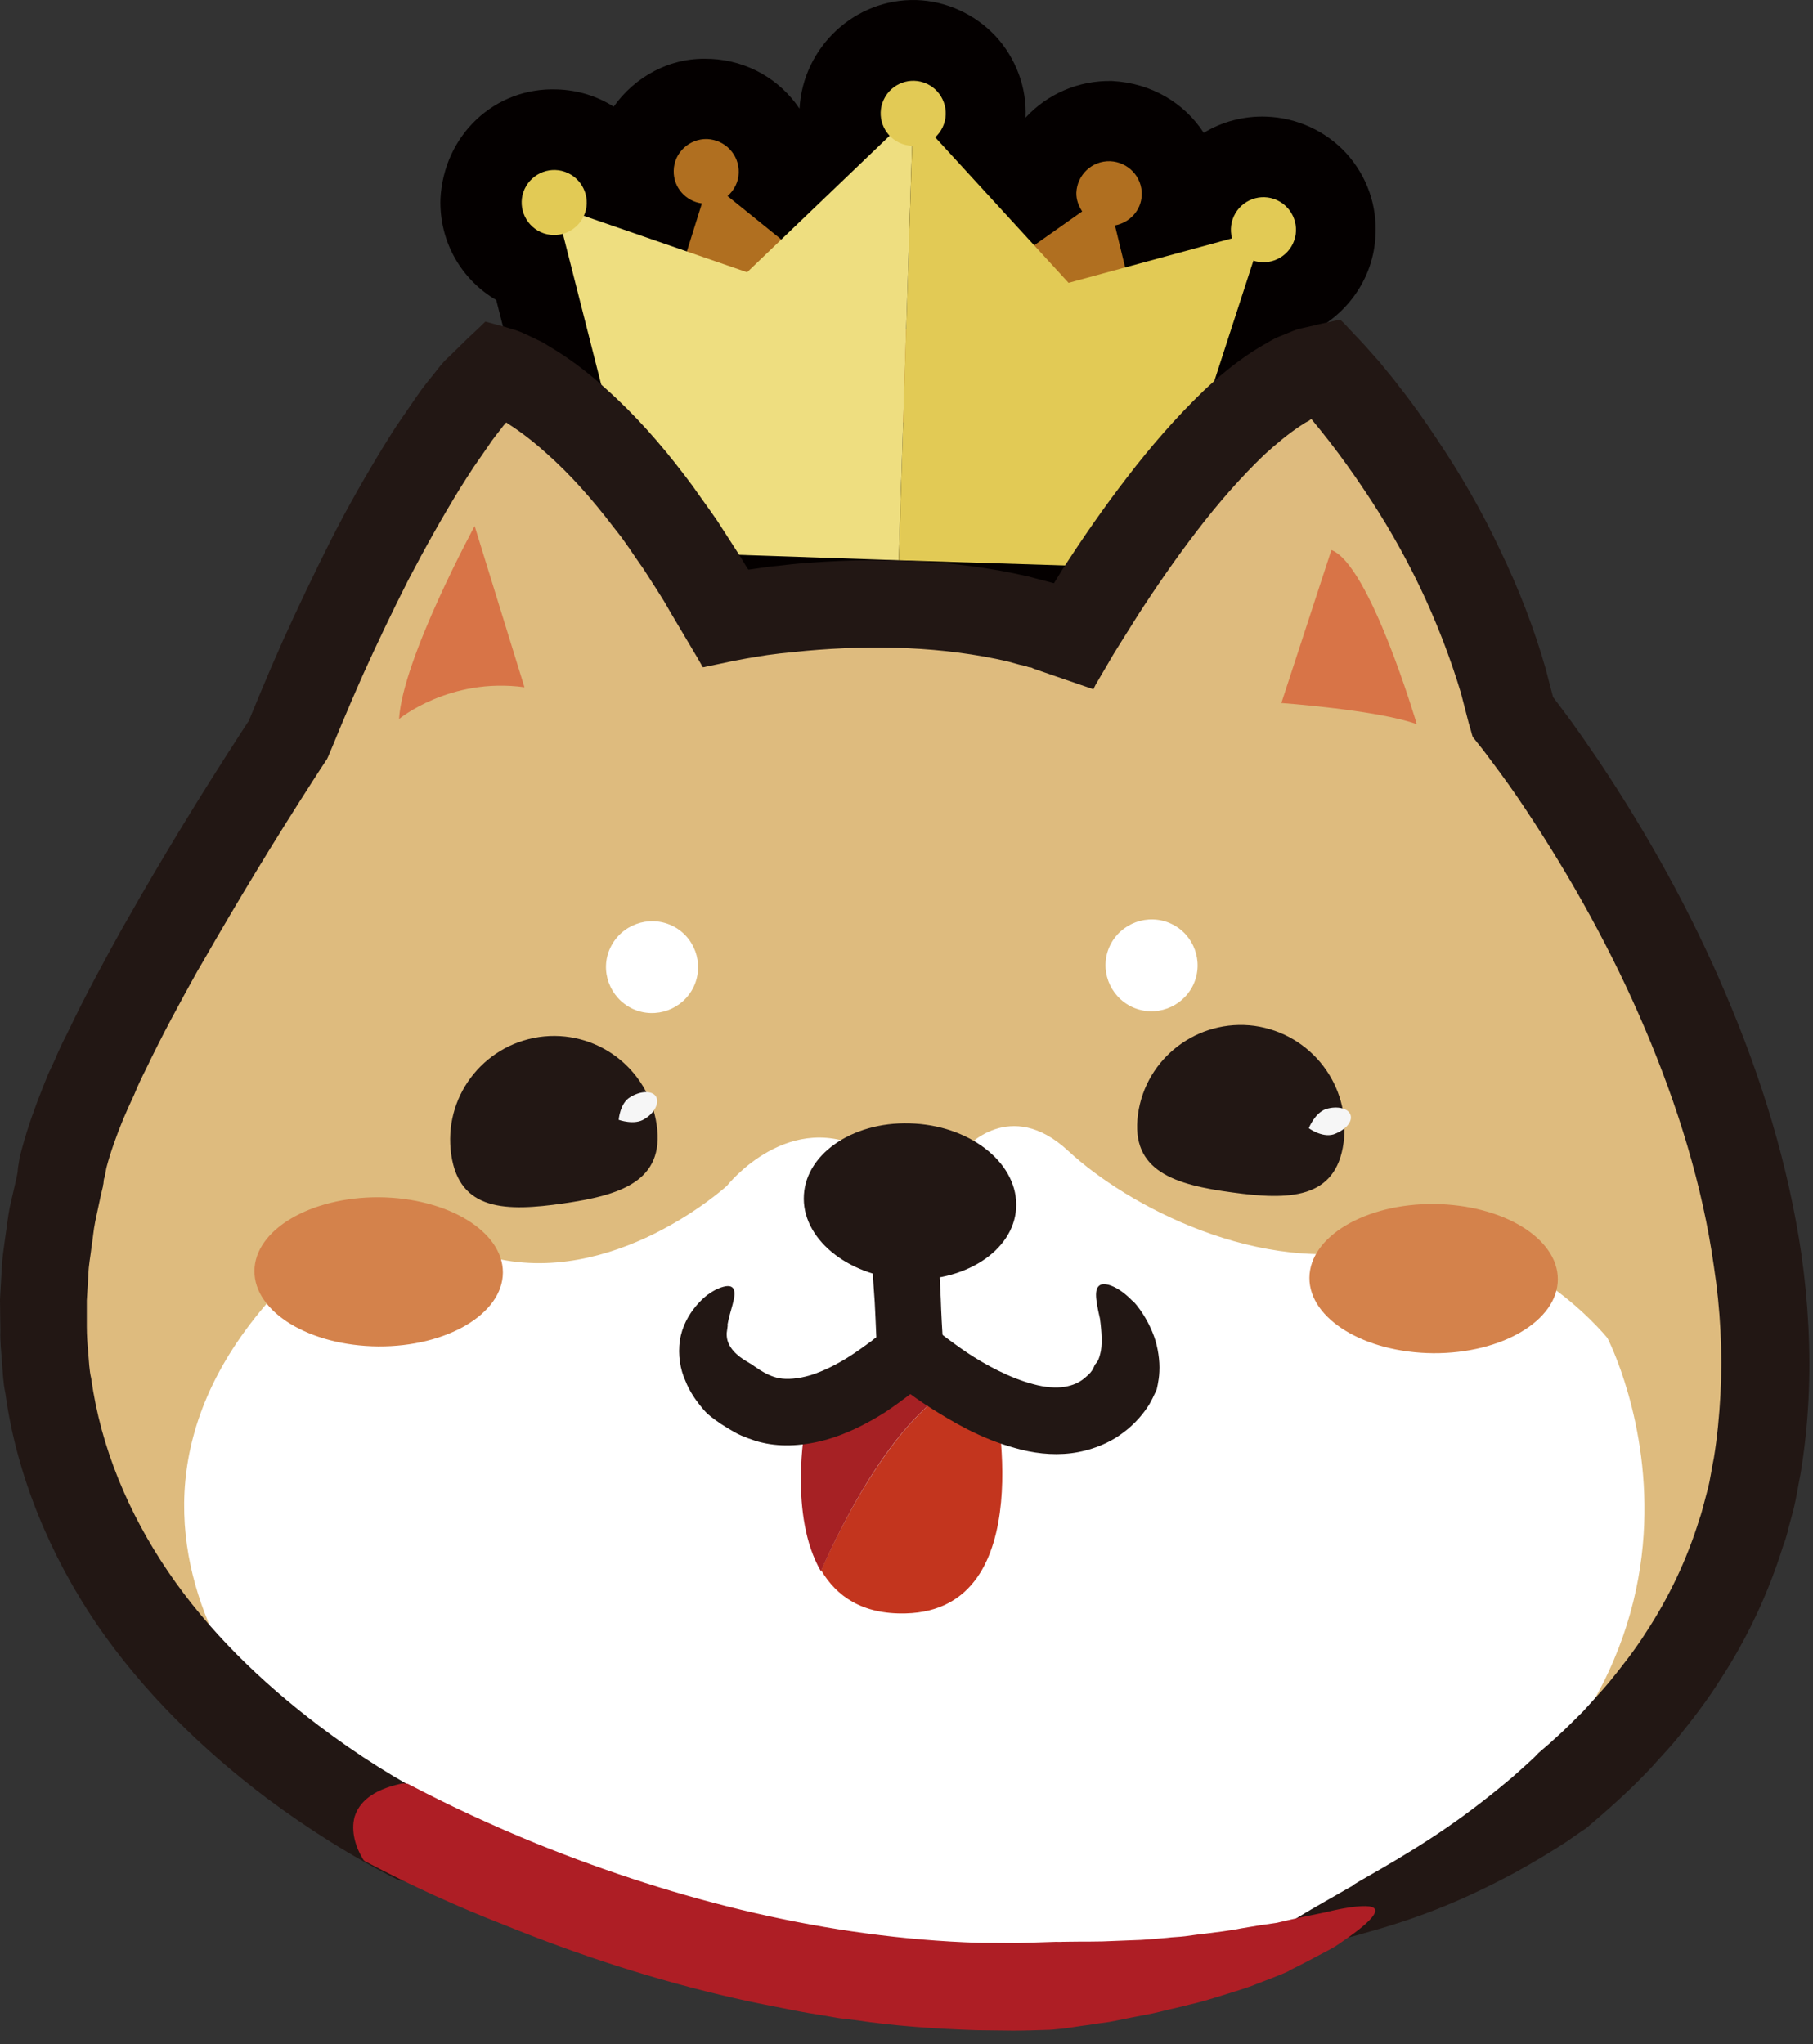 <svg width="47" height="53" viewBox="0 0 47 53" fill="none" xmlns="http://www.w3.org/2000/svg">
<rect x="0" y="0" width="47" height="53" fill="#333333" stroke="none"/>
<path d="M31.398 16.89L15.038 16.341L12.865 7.779C11.968 7.256 11.387 6.276 11.418 5.161C11.501 3.501 12.829 2.257 14.441 2.319C14.981 2.335 15.484 2.495 15.909 2.765C16.453 1.997 17.361 1.484 18.362 1.526H18.424C19.394 1.572 20.229 2.075 20.726 2.817C20.82 1.199 22.178 -0.04 23.75 0.001C24.527 0.022 25.279 0.369 25.813 0.94C26.337 1.51 26.622 2.272 26.586 3.045V3.05C27.146 2.443 27.955 2.08 28.831 2.101C29.853 2.153 30.709 2.677 31.206 3.444C31.673 3.159 32.238 3.003 32.824 3.024C33.618 3.05 34.375 3.398 34.904 3.978C35.438 4.569 35.707 5.332 35.656 6.13C35.604 7.178 34.971 8.091 34.079 8.562L31.398 16.89ZM18.315 12.275L28.401 12.612L29.578 8.977L27.634 9.511L27.395 8.511L26.524 9.128L23.563 5.907L20.358 8.977L19.456 8.246L19.165 9.185L17.376 8.568L18.315 12.275Z" fill="#040000"/>
<path d="M29.485 8.236L28.904 5.845C29.288 5.772 29.584 5.456 29.599 5.057C29.615 4.585 29.246 4.201 28.78 4.18C28.308 4.165 27.924 4.533 27.903 4.995C27.898 5.176 27.96 5.337 28.054 5.482L26.011 6.924L23.413 8.588L20.939 6.763L18.86 5.083C19.031 4.938 19.145 4.715 19.15 4.481C19.166 4.009 18.797 3.626 18.331 3.605C17.869 3.594 17.475 3.957 17.465 4.424C17.454 4.86 17.776 5.218 18.196 5.275L17.397 7.826L16.132 11.305L17.719 12.628L20.529 11.777L23.34 10.927L23.35 10.906V10.927L26.104 11.954L28.858 12.98L30.522 11.757L29.485 8.236Z" fill="#B06F20"/>
<path d="M23.672 2.936L23.298 14.526L16.687 14.303L14.41 5.347L19.368 7.059L23.672 2.936Z" fill="#EEDE80"/>
<path d="M23.672 2.936L23.299 14.526L29.905 14.733L32.752 5.959L27.701 7.333L23.672 2.936Z" fill="#E2CA55"/>
<path d="M14.011 6.016C14.437 6.213 14.934 6.026 15.132 5.606C15.329 5.186 15.142 4.683 14.722 4.486C14.297 4.289 13.799 4.476 13.602 4.896C13.405 5.316 13.591 5.819 14.011 6.016Z" fill="#E2CA55"/>
<path d="M23.319 3.703C23.744 3.9 24.242 3.714 24.439 3.294C24.636 2.874 24.45 2.371 24.03 2.174C23.604 1.977 23.107 2.163 22.91 2.583C22.712 3.003 22.894 3.506 23.319 3.703Z" fill="#E2CA55"/>
<path d="M32.399 6.721C32.824 6.918 33.322 6.732 33.519 6.312C33.716 5.892 33.529 5.389 33.109 5.192C32.684 4.995 32.186 5.181 31.989 5.601C31.792 6.026 31.974 6.524 32.399 6.721Z" fill="#E2CA55"/>
<path d="M42.692 42.346C38.673 51.006 26.508 53.444 15.592 49.617C1.856 44.799 -0.156 33.785 3.863 25.12C7.882 16.455 19.632 13.39 30.138 18.259C40.644 23.129 46.706 33.681 42.692 42.346Z" fill="white"/>
<path d="M8.453 46.308C8.453 46.308 0.913 39.946 7.421 33.246C7.421 33.246 9.433 31.721 12.663 32.582C15.894 33.443 18.844 30.746 18.844 30.746C18.844 30.746 20.473 28.677 22.531 29.86C24.585 31.037 25.031 29.771 25.031 29.771C25.031 29.771 26.182 28.439 27.691 29.839C29.195 31.239 32.669 33.121 35.905 32.333C39.141 31.545 41.671 34.693 41.671 34.693C41.671 34.693 46.198 43.394 35.589 49.456C35.589 49.456 41.407 47.646 43.87 42.829C46.333 38.011 47.303 31.685 40.831 20.857L38.705 18.171L36.517 11.472L33.509 9.542L30.081 13.369L27.188 16.502C27.188 16.502 24.709 14.681 21.743 15.765C18.777 16.849 18.803 16.014 18.803 16.014C18.803 16.014 16.132 11.601 15.075 11.046C14.017 10.486 12.295 9.459 12.295 9.459L7.483 19.203C7.483 19.203 1.307 28.267 1.213 32.722C1.12 37.171 1.934 42.875 8.453 46.308Z" fill="#DEBB7E"/>
<path d="M11.367 46.697C11.413 46.718 11.434 46.728 11.46 46.811C11.605 47.06 11.745 47.444 11.672 47.817C11.621 48.201 11.325 48.585 10.537 48.751C10.511 48.761 10.381 48.771 10.324 48.745C9.121 48.139 7.996 47.428 6.917 46.624C5.248 45.364 3.713 43.871 2.504 42.108C1.307 40.34 0.435 38.281 0.14 36.129C0.083 35.864 0.072 35.59 0.052 35.315C0.031 35.045 -0 34.77 0.01 34.501C0.01 34.231 -0 33.961 -0 33.692L0.046 32.888C0.057 32.623 0.098 32.359 0.135 32.089C0.176 31.825 0.202 31.555 0.254 31.296L0.43 30.529L0.461 30.363L0.451 30.383V30.404C0.446 30.414 0.451 30.404 0.456 30.394L0.466 30.274C0.482 30.191 0.498 30.082 0.508 30.01L0.57 29.777C0.726 29.201 0.907 28.708 1.104 28.21L1.249 27.848L1.415 27.495C1.514 27.256 1.623 27.023 1.742 26.795C2.183 25.867 2.67 24.97 3.158 24.088L3.215 23.989L3.272 23.891C4.21 22.232 5.201 20.614 6.233 19.022L6.425 18.726L6.451 18.695L6.456 18.669C6.461 18.659 6.456 18.669 6.456 18.669C6.451 18.679 6.456 18.669 6.456 18.669L6.482 18.612L6.757 17.948C6.938 17.513 7.13 17.067 7.322 16.636C7.716 15.765 8.126 14.904 8.561 14.038C8.997 13.172 9.479 12.332 9.987 11.503C10.117 11.29 10.246 11.088 10.386 10.886L10.806 10.274C10.947 10.066 11.107 9.869 11.268 9.672C11.32 9.605 11.486 9.377 11.652 9.237L12.124 8.775L12.367 8.547L12.487 8.433L12.549 8.371C12.564 8.365 12.57 8.345 12.585 8.339L12.627 8.35C12.834 8.412 13.041 8.453 13.249 8.526C13.461 8.578 13.664 8.682 13.876 8.785C13.98 8.832 14.084 8.879 14.188 8.951L14.436 9.102C14.903 9.397 15.318 9.724 15.697 10.071C16.474 10.761 17.133 11.518 17.734 12.306L17.957 12.602L18.17 12.903C18.315 13.105 18.46 13.307 18.595 13.504L18.989 14.116L19.186 14.422L19.373 14.733L19.404 14.77L19.949 14.692C20.198 14.671 20.441 14.635 20.685 14.614C22.645 14.448 24.657 14.484 26.654 14.946L27.323 15.122L27.546 14.759C28.069 13.95 28.619 13.152 29.221 12.374C29.817 11.596 30.465 10.844 31.201 10.134C31.58 9.776 31.979 9.439 32.451 9.128C32.575 9.05 32.69 8.977 32.824 8.905L32.918 8.848C32.964 8.822 33.006 8.801 33.053 8.775C33.156 8.723 33.26 8.692 33.374 8.64C33.483 8.599 33.587 8.547 33.701 8.521L34.028 8.448C34.245 8.391 34.473 8.35 34.686 8.298L34.738 8.288C34.754 8.282 34.764 8.308 34.769 8.313L34.842 8.381L34.971 8.521L35.236 8.801C35.412 8.982 35.578 9.185 35.76 9.382C35.931 9.6 36.117 9.807 36.278 10.03C36.62 10.46 36.937 10.911 37.242 11.373C37.854 12.28 38.409 13.24 38.876 14.235C39.358 15.231 39.763 16.268 40.069 17.336L40.261 18.073C40.255 18.057 40.261 18.073 40.261 18.073L40.499 18.389C40.831 18.825 41.132 19.271 41.438 19.717C42.724 21.64 43.849 23.668 44.751 25.804C45.659 27.936 46.359 30.186 46.701 32.53C46.877 33.77 46.945 35.035 46.883 36.295C46.851 36.928 46.784 37.56 46.68 38.198C46.618 38.509 46.571 38.825 46.494 39.142L46.369 39.603C46.333 39.754 46.291 39.919 46.229 40.07C45.845 41.309 45.296 42.481 44.59 43.56C44.248 44.104 43.854 44.612 43.455 45.105C43.253 45.349 43.03 45.577 42.817 45.821L42.687 45.956C42.195 46.474 41.661 46.941 41.121 47.402C41.121 47.402 40.929 47.527 40.608 47.755C40.281 47.968 39.82 48.253 39.275 48.553C38.731 48.844 38.103 49.155 37.455 49.419C36.812 49.684 36.138 49.907 35.526 50.078C34.499 50.384 33.81 50.483 33.4 50.483C32.99 50.488 32.866 50.394 32.938 50.254C33.084 49.995 34.017 49.497 35.096 48.875C34.966 48.906 36.304 48.222 37.543 47.361C38.16 46.936 38.757 46.459 39.187 46.096C39.4 45.909 39.571 45.753 39.695 45.639C39.82 45.525 39.882 45.453 39.882 45.453L40.183 45.193L40.478 44.924C40.675 44.742 40.852 44.556 41.044 44.369L41.153 44.249C41.339 44.042 41.521 43.845 41.702 43.632C42.044 43.212 42.382 42.782 42.677 42.315C43.273 41.403 43.735 40.428 44.056 39.385C44.103 39.261 44.134 39.126 44.17 38.996L44.274 38.602C44.342 38.338 44.373 38.068 44.43 37.804C44.518 37.27 44.57 36.715 44.601 36.16C44.658 35.056 44.601 33.941 44.43 32.831C44.134 30.731 43.491 28.667 42.646 26.676C41.801 24.684 40.738 22.766 39.535 20.961C39.255 20.536 38.959 20.126 38.663 19.732L38.446 19.442L38.202 19.136C38.176 19.115 38.171 19.079 38.16 19.048L38.135 18.954L38.077 18.757L37.875 17.974C37.595 17.041 37.237 16.118 36.812 15.226C36.387 14.339 35.889 13.473 35.329 12.649C35.054 12.239 34.764 11.835 34.458 11.44C34.307 11.248 34.152 11.052 33.996 10.865C33.996 10.865 33.991 10.875 33.981 10.87L33.944 10.901C33.872 10.937 33.789 10.989 33.711 11.041C33.4 11.248 33.084 11.508 32.773 11.793C32.161 12.379 31.575 13.053 31.03 13.764C30.486 14.474 29.967 15.221 29.475 15.988L29.293 16.279L29.127 16.543L28.946 16.833C28.816 17.036 28.707 17.243 28.583 17.445L28.401 17.756L28.365 17.829L28.349 17.865C28.344 17.876 28.344 17.876 28.334 17.87L28.313 17.86L28.147 17.803L26.809 17.342L26.773 17.326L26.752 17.316C26.752 17.316 26.726 17.3 26.7 17.305L26.659 17.295L26.581 17.269L26.425 17.233L26.125 17.15C24.465 16.766 22.666 16.714 20.887 16.875C20.664 16.896 20.447 16.922 20.224 16.942L19.897 16.984L19.7 17.015L19.358 17.072C19.124 17.113 18.886 17.16 18.657 17.212L18.305 17.285C18.279 17.295 18.243 17.3 18.217 17.3L18.175 17.222L18.087 17.067L17.392 15.895L17.221 15.599L17.04 15.309L16.677 14.744C16.547 14.557 16.417 14.375 16.298 14.194L16.106 13.924L15.899 13.66C15.365 12.96 14.784 12.296 14.146 11.736C13.835 11.456 13.508 11.202 13.176 10.989L13.124 10.953L13.047 11.041C12.917 11.217 12.777 11.378 12.658 11.565L12.284 12.104C12.165 12.286 12.041 12.477 11.921 12.669C11.45 13.437 11.009 14.225 10.584 15.039C10.169 15.858 9.775 16.683 9.396 17.523C9.209 17.948 9.028 18.363 8.852 18.788L8.592 19.416C8.577 19.442 8.525 19.587 8.478 19.68L8.317 19.924L8.126 20.22C7.12 21.78 6.155 23.372 5.237 24.975L5.185 25.063L5.133 25.151C4.656 26.007 4.195 26.857 3.78 27.728C3.671 27.941 3.567 28.164 3.479 28.382L3.329 28.708L3.189 29.03C3.013 29.46 2.857 29.896 2.758 30.28L2.733 30.414C2.722 30.466 2.727 30.477 2.717 30.518C2.717 30.539 2.712 30.435 2.722 30.461L2.717 30.492C2.712 30.503 2.722 30.508 2.707 30.534C2.696 30.554 2.696 30.585 2.691 30.596L2.681 30.694L2.67 30.736V30.757L2.66 30.798L2.613 30.995L2.468 31.674C2.421 31.903 2.406 32.131 2.37 32.354C2.344 32.582 2.297 32.805 2.292 33.033L2.25 33.718V34.397C2.25 34.62 2.266 34.848 2.287 35.071C2.307 35.294 2.313 35.527 2.364 35.74C2.613 37.529 3.329 39.235 4.361 40.754C5.393 42.274 6.751 43.596 8.255 44.737C9.277 45.51 10.303 46.158 11.367 46.697Z" fill="#221714"/>
<path d="M12.305 13.639C12.305 13.639 10.438 17.077 10.345 18.643C10.345 18.643 11.657 17.554 13.596 17.819L12.305 13.639Z" fill="#D87447"/>
<path d="M33.218 18.228C33.218 18.228 35.733 18.41 36.729 18.778C36.729 18.778 35.51 14.635 34.515 14.261L33.218 18.228Z" fill="#D87447"/>
<path d="M16.402 26.157C16.998 26.432 17.709 26.172 17.988 25.576C18.263 24.98 18.004 24.269 17.408 23.994C16.811 23.72 16.101 23.979 15.821 24.575C15.541 25.166 15.805 25.877 16.402 26.157Z" fill="white"/>
<path d="M29.35 26.11C29.946 26.385 30.657 26.126 30.937 25.529C31.212 24.933 30.952 24.223 30.356 23.948C29.76 23.673 29.049 23.932 28.769 24.529C28.494 25.125 28.754 25.83 29.35 26.11Z" fill="white"/>
<path d="M9.806 34.91C11.585 34.921 13.031 34.065 13.037 32.997C13.042 31.929 11.605 31.057 9.827 31.042C8.048 31.032 6.601 31.887 6.596 32.955C6.591 34.023 8.027 34.895 9.806 34.91Z" fill="#D4824B"/>
<path d="M37.155 35.087C38.933 35.097 40.38 34.241 40.385 33.173C40.391 32.105 38.954 31.234 37.175 31.218C35.397 31.203 33.95 32.063 33.945 33.132C33.94 34.2 35.376 35.071 37.155 35.087Z" fill="#D4824B"/>
<path d="M9.499 48.279C9.442 48.252 9.427 48.242 9.385 48.159C9.225 47.895 9.09 47.48 9.193 47.106C9.307 46.738 9.639 46.417 10.381 46.251C10.407 46.24 10.521 46.235 10.573 46.251C11.646 46.816 12.777 47.34 13.923 47.807C17.578 49.285 21.468 50.249 25.367 50.373L26.384 50.379L27.395 50.347C27.395 50.347 27.452 50.353 27.54 50.347C27.633 50.342 27.779 50.347 27.95 50.342C28.121 50.342 28.338 50.342 28.577 50.337C28.821 50.327 29.075 50.316 29.365 50.306C29.651 50.301 29.951 50.27 30.257 50.244C30.413 50.223 30.573 50.223 30.729 50.202C30.885 50.182 31.045 50.156 31.211 50.14L31.694 50.078L31.937 50.042C32.01 50.031 32.098 50.016 32.171 50C32.492 49.943 32.798 49.896 33.099 49.855C33.597 49.736 34.006 49.653 34.349 49.585C34.681 49.502 34.95 49.456 35.147 49.435C35.552 49.393 35.697 49.45 35.64 49.596C35.583 49.741 35.334 49.964 34.945 50.239C34.846 50.306 34.743 50.384 34.629 50.456C34.514 50.529 34.385 50.591 34.26 50.659C34.001 50.799 33.716 50.949 33.415 51.094C33.488 51.084 33.151 51.224 32.601 51.431C32.331 51.545 31.994 51.639 31.637 51.753C31.455 51.805 31.263 51.872 31.071 51.919C30.88 51.965 30.672 52.017 30.48 52.064C30.278 52.105 30.081 52.163 29.884 52.204C29.682 52.245 29.485 52.282 29.298 52.318C29.111 52.354 28.924 52.396 28.748 52.427C28.567 52.448 28.411 52.474 28.25 52.499C27.939 52.536 27.68 52.588 27.498 52.603C27.317 52.624 27.213 52.629 27.213 52.629C26.892 52.639 26.581 52.65 26.259 52.65L25.31 52.639C24.252 52.603 23.194 52.531 22.152 52.375L21.753 52.328L21.364 52.261C21.099 52.219 20.845 52.178 20.586 52.126C20.067 52.022 19.554 51.929 19.046 51.81C16.992 51.343 15.006 50.695 13.067 49.907C11.854 49.435 10.666 48.895 9.499 48.279Z" fill="#AE1E25"/>
<path d="M17.024 29.165C17.236 30.632 16.075 30.99 14.602 31.203C13.129 31.415 11.911 31.405 11.698 29.938C11.485 28.465 12.502 27.106 13.975 26.888C15.447 26.676 16.811 27.692 17.024 29.165Z" fill="#221714"/>
<path d="M17.003 28.428C17.102 28.589 16.972 28.859 16.708 29.014C16.448 29.185 16.039 29.035 16.039 29.035C16.039 29.035 16.07 28.605 16.334 28.449C16.609 28.278 16.905 28.273 17.003 28.428Z" fill="#F6F6F6"/>
<path d="M34.831 29.626C34.634 31.099 33.41 31.12 31.943 30.917C30.47 30.72 29.303 30.373 29.5 28.9C29.698 27.427 31.056 26.406 32.519 26.598C33.996 26.805 35.028 28.154 34.831 29.626Z" fill="#221714"/>
<path d="M35.013 28.916C35.065 29.097 34.863 29.31 34.567 29.414C34.266 29.502 33.929 29.253 33.929 29.253C33.929 29.253 34.08 28.859 34.375 28.755C34.666 28.667 34.961 28.734 35.013 28.916Z" fill="#F6F6F6"/>
<path d="M23.464 33.173C24.984 33.266 26.275 32.442 26.342 31.327C26.41 30.212 25.238 29.227 23.718 29.133C22.199 29.035 20.908 29.865 20.84 30.98C20.768 32.094 21.945 33.075 23.464 33.173Z" fill="#221714"/>
<path d="M23.922 34.49L23.905 34.496C23.917 34.501 23.933 34.507 23.945 34.513L23.922 34.49Z" fill="#C3351E"/>
<path d="M25.772 36.129L25.332 35.735C23.475 36.119 21.795 39.567 21.287 40.713C21.681 41.382 22.35 41.864 23.48 41.833C27.012 41.745 25.772 36.129 25.772 36.129Z" fill="#C3351E"/>
<path d="M25.326 35.745L23.952 34.532C23.941 34.526 23.926 34.516 23.915 34.516L20.872 37C20.872 37 20.441 39.302 21.281 40.739C21.794 39.567 23.459 36.124 25.326 35.745Z" fill="#A62124"/>
<path d="M22.599 32.483C22.599 32.463 22.599 32.463 22.64 32.421C22.879 32.224 23.491 31.934 24.248 32.328C24.268 32.338 24.31 32.369 24.325 32.385C24.325 32.406 24.351 32.919 24.388 33.671C24.393 33.852 24.403 34.055 24.414 34.272C24.419 34.386 24.429 34.506 24.434 34.62C24.439 34.734 24.445 34.843 24.45 34.957C24.455 35.071 24.45 35.18 24.45 35.299L24.455 35.382C24.439 35.408 24.414 35.418 24.393 35.444L24.268 35.569C24.185 35.647 24.102 35.73 24.009 35.812L23.874 35.932L23.765 36.02L23.61 36.139C23.397 36.3 23.179 36.461 22.946 36.616C22.479 36.912 21.971 37.171 21.427 37.327C20.877 37.482 20.276 37.529 19.757 37.404C19.633 37.379 19.508 37.332 19.389 37.29C19.332 37.264 19.285 37.244 19.233 37.228C19.212 37.218 19.186 37.207 19.166 37.197C19.14 37.187 19.119 37.176 19.093 37.161C18.922 37.067 18.787 36.984 18.678 36.912C18.455 36.761 18.336 36.653 18.336 36.653C18.336 36.653 18.264 36.585 18.149 36.44C18.035 36.295 17.88 36.087 17.766 35.797C17.636 35.512 17.569 35.128 17.626 34.755C17.677 34.397 17.854 34.091 18.03 33.878C18.18 33.697 18.315 33.583 18.44 33.505C18.564 33.427 18.668 33.386 18.746 33.365C18.917 33.318 19 33.36 19.026 33.448C19.093 33.614 18.922 33.987 18.86 34.345C18.875 34.329 18.855 34.433 18.839 34.563C18.834 34.698 18.865 34.822 18.948 34.941C19.021 35.055 19.15 35.169 19.28 35.252C19.404 35.33 19.503 35.387 19.503 35.387C19.503 35.387 19.57 35.439 19.7 35.522C19.84 35.61 20.006 35.698 20.203 35.735C20.4 35.771 20.68 35.755 21.012 35.657C21.344 35.553 21.712 35.372 22.07 35.138C22.251 35.019 22.422 34.895 22.593 34.77C22.635 34.734 22.682 34.698 22.718 34.672C22.702 34.335 22.692 34.023 22.676 33.759C22.619 33.017 22.604 32.52 22.599 32.483Z" fill="#221714"/>
<path d="M23.231 35.859C23.211 35.849 23.216 35.844 23.226 35.797C23.236 35.652 23.309 35.429 23.459 35.19C23.62 34.962 23.88 34.729 24.237 34.542C24.253 34.537 24.305 34.516 24.315 34.521C24.326 34.526 24.398 34.584 24.533 34.687C24.668 34.786 24.854 34.926 25.077 35.076C25.529 35.377 26.172 35.73 26.789 35.89C27.089 35.973 27.375 35.994 27.598 35.958C27.815 35.921 27.976 35.849 28.106 35.74C28.251 35.626 28.313 35.543 28.344 35.475C28.375 35.408 28.386 35.382 28.386 35.382C28.386 35.382 28.401 35.367 28.432 35.325C28.463 35.284 28.495 35.216 28.521 35.107C28.583 34.9 28.562 34.526 28.515 34.189C28.386 33.635 28.365 33.386 28.541 33.308C28.712 33.251 29.049 33.406 29.355 33.728C29.34 33.686 29.703 34.06 29.916 34.646C30.019 34.931 30.071 35.284 30.055 35.564C30.05 35.698 30.03 35.812 30.014 35.895C29.998 35.978 29.988 36.02 29.988 36.02C29.988 36.02 29.973 36.056 29.941 36.124C29.91 36.191 29.864 36.29 29.796 36.409C29.656 36.637 29.423 36.927 29.096 37.161C28.764 37.415 28.272 37.617 27.769 37.679C27.266 37.742 26.763 37.674 26.311 37.544C25.404 37.296 24.673 36.85 24.128 36.507C23.579 36.155 23.247 35.875 23.231 35.859Z" fill="#221714"/>
</svg>
